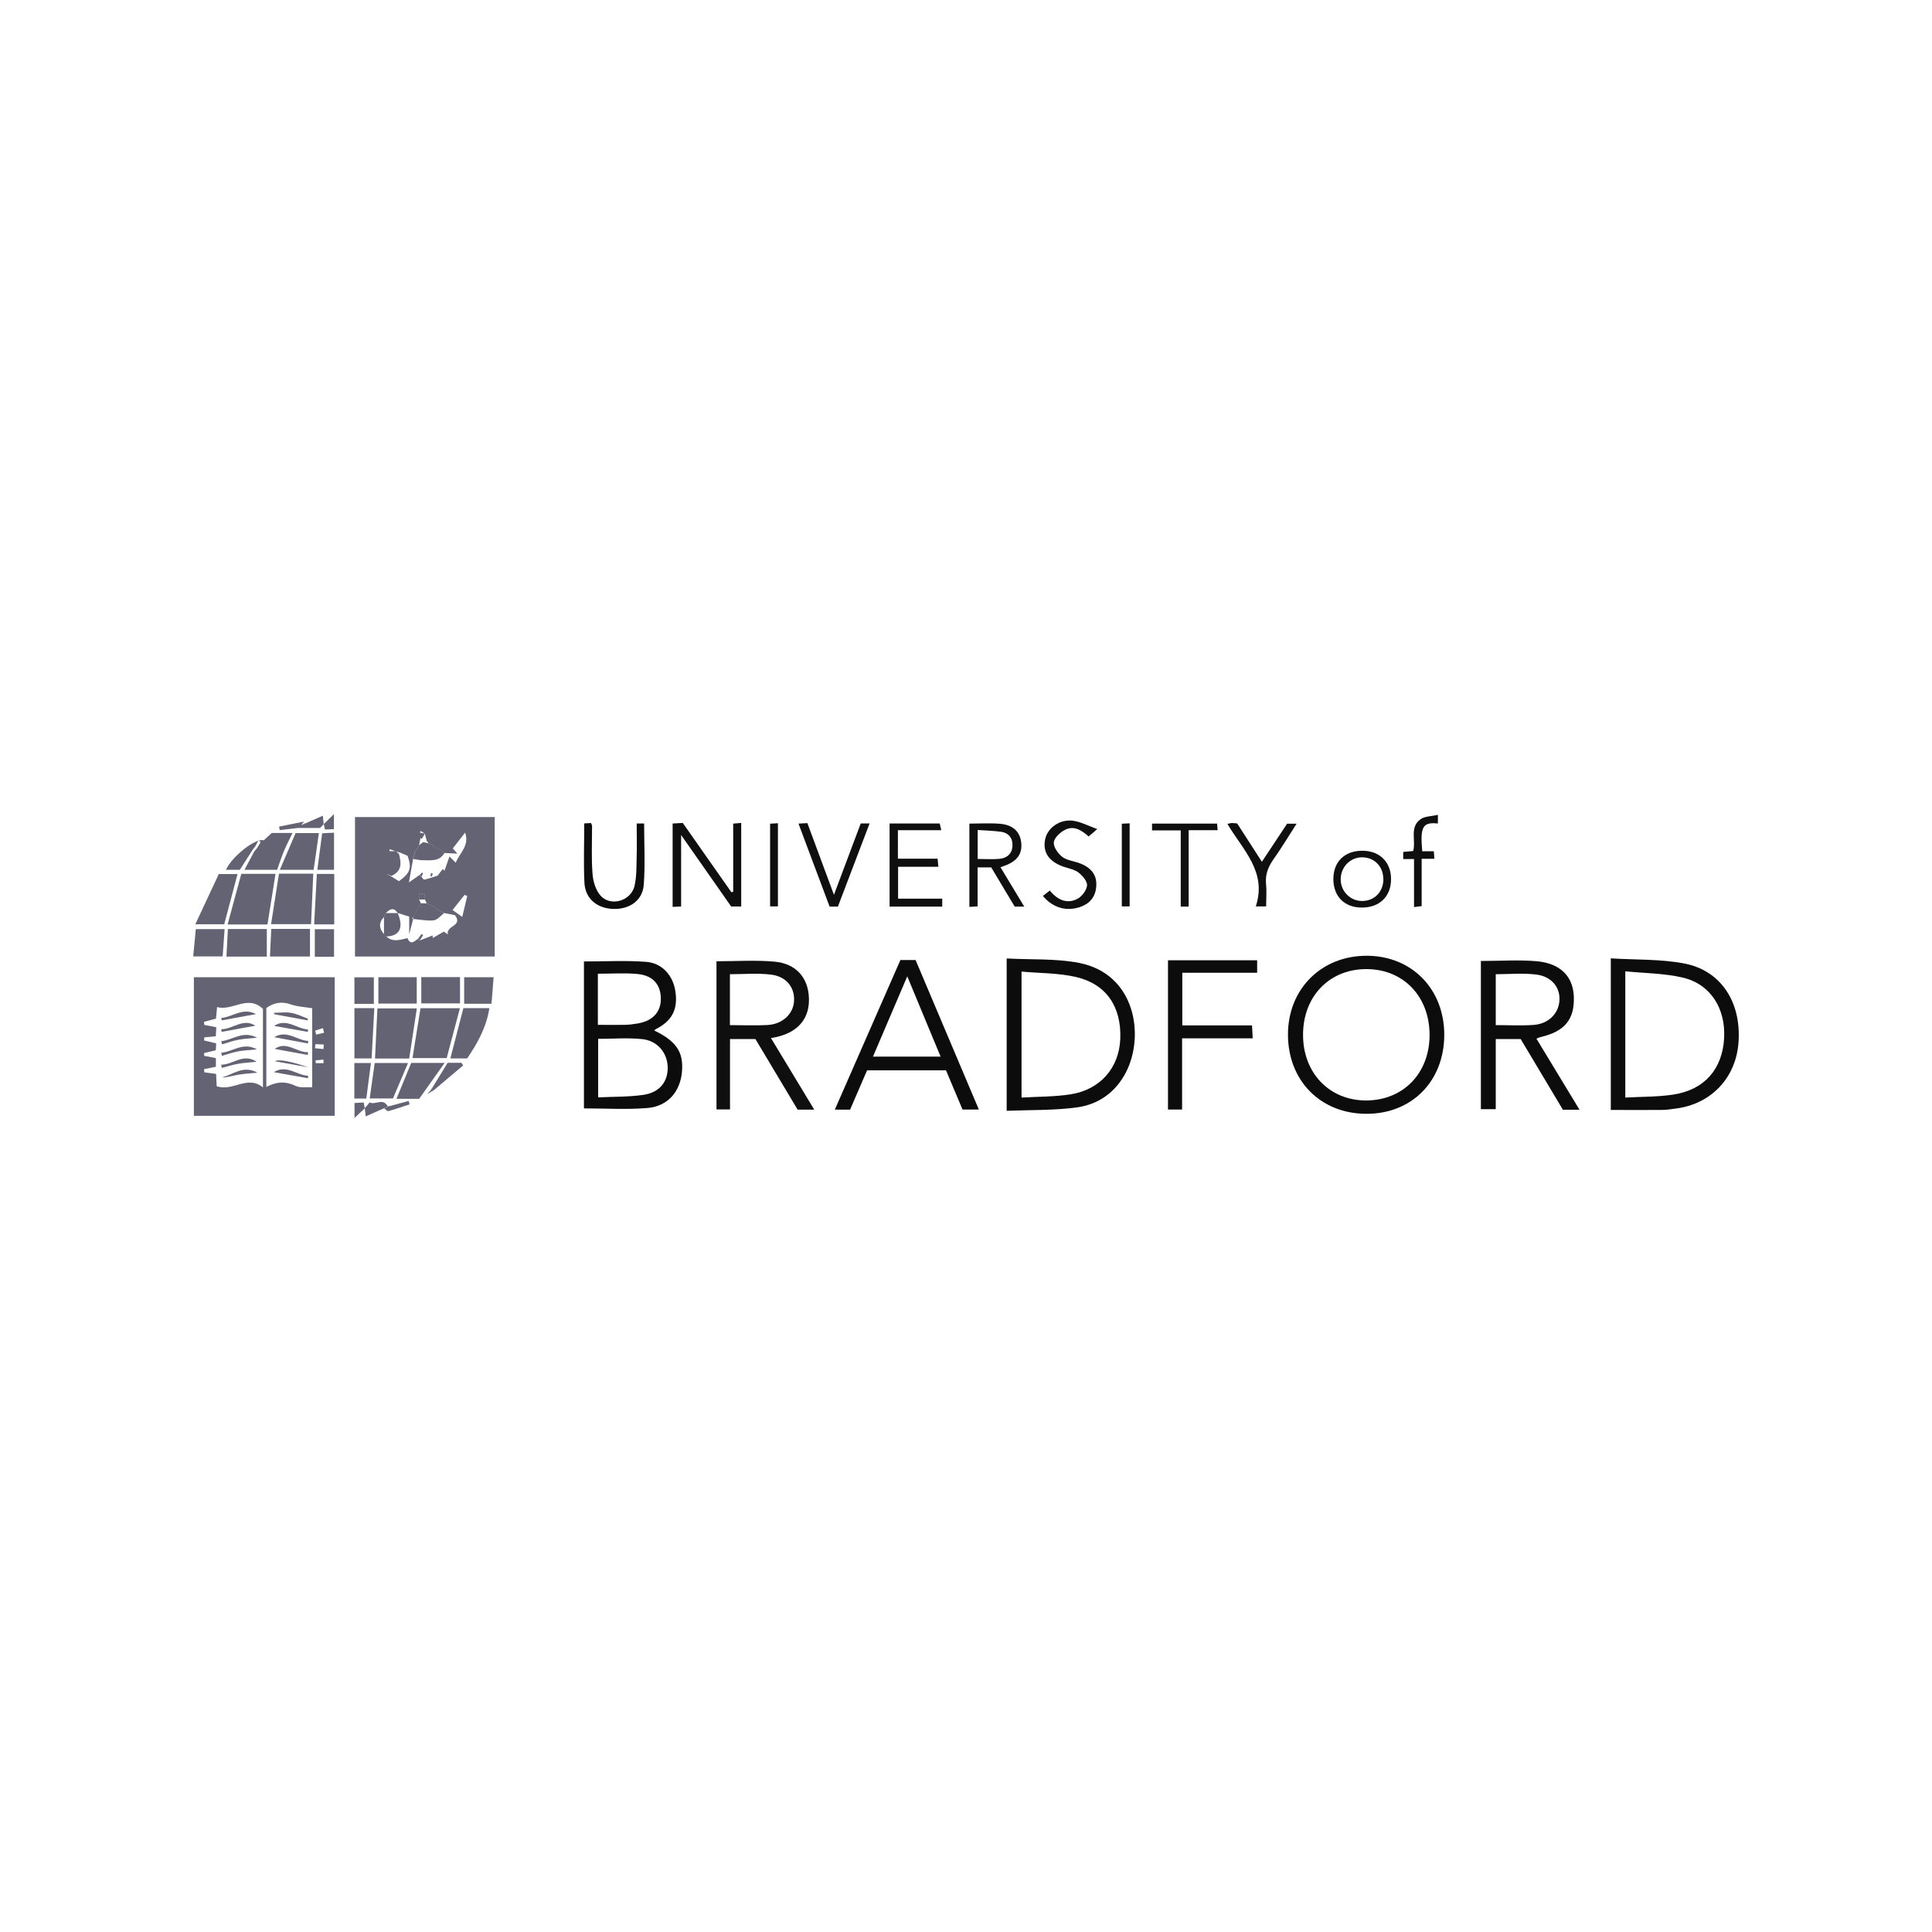 <?xml version="1.0" encoding="UTF-8"?>
<svg id="Layer_3" data-name="Layer 3" xmlns="http://www.w3.org/2000/svg" viewBox="0 0 200 200">
  <defs>
    <style>
      .cls-1 {
        fill: #0c0c0c;
      }

      .cls-2 {
        fill: #0f0f0f;
      }

      .cls-3 {
        fill: #646374;
      }
    </style>
  </defs>
  <path class="cls-3" d="m36.75,99.02v-14.44h14.46v14.44h-14.46Zm9.04-10.91c-.14-.07-.27-.13-.41-.2-.13-.07-.27-.13-.4-.2-.07-.07-.13-.14-.2-.21-.13-.07-.27-.13-.4-.2-.1-.12-.2-.24-.2-.24-.09-.35-.15-.55-.2-.76-.14-.09-.28-.19-.43-.28-.03.06-.05.12-.08.18.17.03.35.06.52.09-.11.18-.21.37-.32.55-.05-.03-.09-.05-.14-.08-.05.25-.1.49-.15.74-.07.13-.13.27-.2.4-.07.07-.14.13-.21.2-.07.26-.13.53-.2.79-.13.74-.27,1.49-.44,2.46.4-.28.76-.53,1.11-.78.06.06.13.13.19.19.1.11.22.32.29.3.41-.09.8-.23,1.38-.41.1-.13.32-.41.54-.7.11.13.21.23.17.19.19-.54.35-1.01.52-1.48l.65.65c.36-.98,1.45-1.74.97-3.12-.48.61-.88,1.13-1.28,1.64.16.18.3.33.49.54-.53-.03-.95-.05-1.37-.07-.07-.07-.13-.14-.2-.2Zm-2.39,5.81c-.07.07-.14.13-.21.2-.07.13-.13.27-.2.4-.07.13-.13.27-.2.4-.05.05-.09.1-.14.15.04.01.09.02.13.03-.14.54-.28,1.08-.42,1.62v-1.83c-.53-.17-.87-.27-1.2-.38-.4-.62-.8-.42-1.2,0-.07.14-.13.27-.2.41-.58.59-.53,1.19,0,1.79.07.07.13.13.2.2.69.68,1.46.37,2.22.2.3.75.69.37,1.07.08l.18.17c.45-.17.9-.34,1.36-.52,0,.03,0,.15,0,.28-.02.03-.05.06-.04.05,0,0,.01-.03.03-.06.36-.21.72-.41,1.17-.67-.01,0,.11.08.41.29-.21-.94,1.6-.84.74-1.99-.38-.08-.73-.15-1.09-.22-.14-.07-.27-.13-.41-.2-.14-.07-.27-.13-.41-.2l-.2-.2c-.13-.07-.27-.13-.4-.2-.14-.07-.27-.13-.41-.2-.07-.14-.13-.27-.2-.41,0-.2,0-.39,0-.59-.2,0-.4,0-.6,0,0,.2,0,.39,0,.59.07.14.13.27.2.41-.07.14-.13.27-.2.41Zm-2.42-5.82c.11.1.22.2.32.3.24.9.36,1.76-.79,2.28-.23-.11-.49-.23-.75-.36-.07-.47-.14-.95-.2-1.42.07-.08.13-.17.03-.03.03-.17.01-.06,0,.05.07.46.14.93.2,1.39.54.32,1.08.64,1.52.91,1.19-.89,1.33-1.36.88-2.63-.21-.09-.48-.21-.75-.32-.15-.05-.3-.09-.46-.14-.21-.07-.43-.15-.64-.22,0,.07-.02.13-.02.2.23,0,.45,0,.68,0Zm6.87,6.82c.18-.77.35-1.47.52-2.17-.09-.04-.19-.08-.28-.11-.42.52-.83,1.05-1.24,1.56.31.23.6.43,1,.72Z"/>
  <path class="cls-3" d="m20.07,115.51v-14.35h14.58v14.35h-14.58Zm2.36-3.07c1.66.6,3.19-1.2,4.79.13v-8.13c-1.58-1.51-3.15.26-4.75-.19-.04.48-.08.87-.11,1.2-.46.12-.85.22-1.24.33.01.11.02.21.03.32.39.08.79.15,1.24.24-.02.34-.03.65-.05.93-.46.05-.82.09-1.19.12,0,.11-.01.21-.02.32.4.1.8.19,1.25.3-.02.25-.03.5-.04.71-.45.11-.83.2-1.21.29,0,.1,0,.2.01.29.39.08.78.15,1.21.24v.89c-.45.09-.84.17-1.23.25.01.11.03.22.04.33.4.05.8.1,1.21.16.02.45.04.85.06,1.29Zm5.14-8.08v8.16c1.05-.56,2-.61,3.03-.11.48.23,1.14.11,1.72.14v-8.18c-.78-.13-1.52-.15-2.2-.39-.95-.33-1.76-.21-2.56.38Zm5.98,2.55c-.04-.16-.08-.32-.12-.48l-.81.27c.04.13.08.27.12.4.27-.06.54-.13.81-.19Zm-.06,1.69c0-.16.02-.31.03-.47-.29-.01-.58-.03-.87-.04-.01.14-.03.28-.04.42.29.03.58.06.88.09Zm0,1.46v-.37c-.28.03-.55.05-.82.08,0,.1.01.19.02.29h.81Z"/>
  <path class="cls-1" d="m67.7,106.66c2.32,1.13,3.06,2.23,2.9,4.26-.17,2.07-1.46,3.6-3.57,3.78-2.15.18-4.34.04-6.58.04v-15.21c2.17,0,4.31-.12,6.43.04,1.66.12,2.78,1.41,3.03,3.01.29,1.88-.31,3.07-1.98,3.94-.07.04-.14.1-.22.15Zm-5.78,6.94c1.63-.08,3.17-.04,4.68-.26,1.67-.24,2.54-1.35,2.52-2.84-.02-1.48-1.04-2.76-2.62-2.93-1.5-.16-3.03-.03-4.58-.03v6.06Zm-.03-7.51c1.03,0,1.93.02,2.83,0,.43-.01.86-.07,1.29-.14,1.55-.26,2.41-1.18,2.4-2.57-.01-1.44-.8-2.39-2.39-2.55-1.34-.13-2.71-.03-4.13-.03v5.3Z"/>
  <path class="cls-1" d="m166.75,114.91v-15.7c2.58.16,5.15.06,7.61.53,3.81.73,5.91,4.02,5.61,8.16-.26,3.69-2.85,6.41-6.52,6.86-.46.06-.93.14-1.4.14-1.74.02-3.48,0-5.31,0Zm1.49-1.29c1.73-.1,3.37-.06,4.98-.31,3.22-.49,5.08-2.63,5.26-5.83.17-3.08-1.4-5.6-4.28-6.28-1.92-.45-3.94-.45-5.95-.65v13.06Z"/>
  <path class="cls-1" d="m149.51,107.17c-.03,4.8-3.41,8.18-8.14,8.13-4.68-.04-8.02-3.43-8.04-8.16-.02-4.76,3.47-8.24,8.22-8.2,4.65.04,7.98,3.49,7.96,8.23Zm-1.52-.01c0-3.99-2.68-6.82-6.51-6.84-3.83-.02-6.57,2.79-6.59,6.76-.02,3.98,2.71,6.83,6.51,6.84,3.85,0,6.58-2.8,6.59-6.77Z"/>
  <path class="cls-1" d="m104.21,115v-15.78c2.54.14,5.08-.01,7.5.46,5.85,1.15,6.8,7.54,4.85,11.32-1.08,2.09-2.86,3.34-5.1,3.64-2.37.32-4.78.25-7.26.35Zm1.55-1.38c1.72-.1,3.4-.08,5.03-.33,3.09-.47,5.05-2.73,5.18-5.72.14-3.34-1.44-5.72-4.62-6.44-1.79-.41-3.69-.38-5.6-.55v13.05Z"/>
  <path class="cls-2" d="m74.17,99.51c2.01,0,4.02-.14,6.01.04,2.24.2,3.48,1.67,3.56,3.75.08,2.09-1.07,3.5-3.27,4.03-.16.04-.32.07-.66.13,1.5,2.49,2.96,4.91,4.48,7.41h-1.72c-1.43-2.4-2.9-4.85-4.37-7.31h-2.63v7.29h-1.4v-15.34Zm1.4,6.61c1.36,0,2.62.06,3.88-.01,1.57-.09,2.69-1.16,2.75-2.51.07-1.39-.79-2.51-2.38-2.71-1.4-.17-2.83-.04-4.26-.04v5.27Z"/>
  <path class="cls-1" d="m153.3,99.48c2.02,0,3.93-.14,5.82.03,2.43.23,3.71,1.58,3.8,3.62.1,2.39-.93,3.65-3.46,4.23-.09.02-.18.07-.41.16,1.48,2.45,2.95,4.87,4.46,7.36h-1.72c-1.44-2.42-2.91-4.87-4.37-7.32h-2.58v7.26h-1.54v-15.34Zm1.54,6.64c1.37,0,2.64.07,3.9-.02,1.53-.1,2.58-1.14,2.69-2.48.11-1.35-.76-2.52-2.36-2.73-1.39-.18-2.83-.04-4.23-.04v5.26Z"/>
  <path class="cls-1" d="m89.76,110.8c-.59,1.37-1.17,2.71-1.76,4.07h-1.58c2.28-5.2,4.53-10.33,6.79-15.49h1.57c2.16,5.1,4.34,10.25,6.55,15.48h-1.69c-.56-1.32-1.13-2.68-1.71-4.06h-8.17Zm7.61-1.42c-1.16-2.8-2.27-5.47-3.45-8.31-1.21,2.84-2.36,5.53-3.55,8.31h7Z"/>
  <path class="cls-1" d="m122.37,114.86h-1.46v-15.45h9.23v1.29h-7.75v5.45h7.22c.02.46.04.85.07,1.34h-7.31v7.37Z"/>
  <path class="cls-2" d="m70.5,93.84c-.36.02-.58.03-.87.04v-8.63c.3-.02.65-.04,1.05-.06,1.68,2.4,3.35,4.78,5.03,7.17.06-.02.12-.03.19-.05v-7.05c.33-.03.55-.05.83-.07v8.65h-1.04c-1.65-2.36-3.33-4.75-5.18-7.4v7.4Z"/>
  <path class="cls-3" d="m28.88,90.44h3.55c-.08,1.76-.15,3.46-.23,5.23h-4.14c.27-1.75.54-3.47.82-5.23Z"/>
  <path class="cls-3" d="m42.36,109.58h-3.54c.08-1.75.17-3.44.25-5.19h4.08c-.26,1.74-.52,3.45-.79,5.19Z"/>
  <path class="cls-2" d="m103.57,89.78c.83,1.38,1.62,2.68,2.46,4.07h-.99c-.82-1.37-1.62-2.71-2.43-4.06h-1.41v4.04c-.33.02-.57.03-.85.05v-8.62c1.07,0,2.14-.07,3.2.02,1.33.12,2.05.83,2.17,1.96.12,1.14-.42,1.91-1.7,2.37-.13.05-.25.09-.45.17Zm-2.36-.86c.77,0,1.5.05,2.22-.01.78-.06,1.33-.51,1.38-1.32.05-.79-.36-1.36-1.17-1.48-.8-.12-1.61-.13-2.43-.19v3Z"/>
  <path class="cls-3" d="m42.7,109.53c.28-1.77.55-3.44.83-5.16h4.08c-.48,1.79-.93,3.5-1.37,5.16h-3.53Z"/>
  <path class="cls-3" d="m28.52,90.46c-.28,1.77-.55,3.5-.83,5.24h-4.13c.49-1.81.95-3.52,1.42-5.24h3.54Z"/>
  <path class="cls-2" d="m92.09,93.86v-8.61h5.19c.04.16.09.36.16.69h-4.49v2.95h4.11c.03.3.05.52.08.84h-4.17v3.3h4.57v.82h-5.45Z"/>
  <path class="cls-2" d="m113.59,85.83c-.47.4-.67.57-.9.76-.72-.65-1.53-1.16-2.45-.68-.5.26-1.1.81-1.15,1.29-.05.47.42,1.14.86,1.49.44.35,1.1.43,1.67.62,1.35.46,1.97,1.28,1.86,2.49-.1,1.21-.85,1.96-2.19,2.23-1.23.24-2.42-.2-3.33-1.28.23-.18.45-.35.71-.56.78.93,1.73,1.43,2.84.87.48-.24.97-.89,1.02-1.39.04-.43-.47-1.03-.89-1.35-.43-.33-1.04-.42-1.58-.61-1.51-.54-2.15-1.53-1.86-2.86.26-1.18,1.55-2.09,2.93-1.88.78.12,1.51.51,2.47.86Z"/>
  <path class="cls-1" d="m65.91,85.25h.77c0,2.13.12,4.26-.04,6.36-.13,1.64-1.52,2.56-3.22,2.48-1.65-.08-2.84-1.08-2.92-2.71-.1-2.02-.02-4.05-.02-6.14.25-.01.47-.03.7-.04.04.12.11.21.11.3,0,1.66-.08,3.34.05,4.99.06.78.34,1.69.84,2.24,1.04,1.15,3.13.54,3.5-1,.24-1.02.2-2.11.23-3.17.03-1.09,0-2.18,0-3.32Z"/>
  <path class="cls-2" d="m89.1,85.24h.92c-1.11,2.92-2.19,5.75-3.28,8.61h-.86c-1.06-2.83-2.12-5.65-3.22-8.59.36-.02.63-.04.92-.05.91,2.45,1.8,4.84,2.75,7.42.96-2.56,1.86-4.96,2.77-7.38Z"/>
  <path class="cls-3" d="m26.15,87.98c-.43.67-.86,1.34-1.32,2.06h-1.44c.62-1.39,3.1-3.33,3.91-3.05.26-.24.53-.49.83-.76h2.15c-.33.69-.65,1.3-.91,1.93-.25.61-.45,1.24-.68,1.88h-3.38c.37-.7.69-1.3,1.01-1.9.09-.11.19-.22.28-.33.05-.08.1-.16.15-.24.08-.13.16-.26.23-.4-.08-.06-.15-.13-.23-.19-.07.14-.13.28-.2.42-.05.08-.1.16-.14.24-.09.11-.17.23-.26.34Z"/>
  <path class="cls-2" d="m122.23,85.96h-2.97v-.7h6.73c.02.21.03.39.06.68h-3v7.91h-.82v-7.89Z"/>
  <path class="cls-2" d="m134.23,85.26c-.84,1.3-1.57,2.52-2.39,3.68-.56.79-.88,1.59-.78,2.58.08.75.01,1.52.01,2.31h-1.07c1.18-3.59-1.34-5.84-2.94-8.54.19-.04.33-.09.48-.09.16,0,.33.03.53.04.83,1.28,1.66,2.57,2.56,3.97.89-1.35,1.75-2.64,2.61-3.94h.98Z"/>
  <path class="cls-2" d="m141.07,88.07c1.77.01,2.94,1.19,2.93,2.95,0,1.79-1.21,2.95-3.05,2.93-1.78-.01-2.92-1.16-2.92-2.95,0-1.81,1.18-2.95,3.04-2.93Zm2.13,2.94c0-1.3-.9-2.24-2.16-2.26-1.23-.02-2.21.95-2.25,2.21-.04,1.28.98,2.33,2.25,2.31,1.26-.02,2.16-.96,2.17-2.26Z"/>
  <path class="cls-3" d="m20.22,95.68c.86-1.85,1.67-3.57,2.43-5.2h1.94c-.46,1.74-.91,3.43-1.38,5.2h-3Z"/>
  <path class="cls-3" d="m47.97,104.36h2.69c-.3,1.96-1.21,3.61-2.3,5.21h-1.74c.45-1.74.89-3.42,1.35-5.21Z"/>
  <path class="cls-3" d="m23.44,99.03c.05-.99.1-1.9.15-2.86h4.03v2.86h-4.19Z"/>
  <path class="cls-3" d="m27.95,99.02c.04-.99.09-1.9.13-2.86h4.01v2.86h-4.14Z"/>
  <path class="cls-3" d="m32.47,90.04h-3.5c.58-1.35,1.11-2.6,1.63-3.8h2.41c-.18,1.27-.36,2.48-.54,3.8Z"/>
  <path class="cls-3" d="m34.6,90.47v5.22h-2.08c.09-1.72.18-3.43.28-5.22h1.8Z"/>
  <path class="cls-3" d="m36.69,104.36h2.06c-.09,1.74-.18,3.44-.28,5.21h-1.78v-5.21Z"/>
  <path class="cls-3" d="m43.61,103.87v-2.72h4.01v2.72h-4.01Z"/>
  <path class="cls-3" d="m43.14,101.16v2.73h-3.97v-2.73h3.97Z"/>
  <path class="cls-3" d="m43.4,113.75h-2.36c.51-1.24,1.01-2.45,1.53-3.72h3.46c-.96,1.35-1.82,2.56-2.64,3.72Z"/>
  <path class="cls-3" d="m42.24,110.04c-.56,1.32-1.07,2.51-1.56,3.67h-2.41c.17-1.24.34-2.42.52-3.67h3.45Z"/>
  <path class="cls-2" d="m148.86,85.25c-1.59-.17-1.86.33-1.63,2.87h1.2c.02.29.04.5.06.78h-1.32v4.9c-.28.03-.49.06-.79.1v-4.97h-1.12v-.74c.32-.03.65-.06,1.03-.09.31-1.08-.41-2.47.77-3.3.44-.31,1.11-.29,1.79-.45v.89Z"/>
  <path class="cls-3" d="m20,99.01c.09-.96.18-1.87.27-2.83h2.98c-.07.94-.13,1.84-.2,2.83h-3.05Z"/>
  <path class="cls-2" d="m80.53,93.83h-.81v-8.56c.25-.01.51-.03.81-.05v8.61Z"/>
  <path class="cls-2" d="m116.94,93.83h-.81v-8.56c.25-.01.52-.03.81-.04v8.6Z"/>
  <path class="cls-3" d="m48.05,103.91v-2.75h3.05c-.07.94-.15,1.83-.22,2.75h-2.83Z"/>
  <path class="cls-3" d="m34.58,99.04h-1.99v-2.85h1.99v2.85Z"/>
  <path class="cls-3" d="m34.59,90.04h-1.74c.17-1.27.33-2.47.5-3.78.42-.02.8-.04,1.23-.06v3.84Z"/>
  <path class="cls-3" d="m38.7,103.92h-2.01v-2.75h2.01v2.75Z"/>
  <path class="cls-3" d="m37.92,113.72h-1.24v-3.68h1.72c-.15,1.19-.31,2.38-.48,3.68Z"/>
  <path class="cls-3" d="m31.61,85.24c.57-.25,1.14-.5,1.81-.8.04.42.07.65.09.88,0,0,.01-.02.01-.02-.17.18-.34.36-.38.41h-2.29c-.46.05-1.17.14-1.89.22-.02-.12-.05-.24-.07-.36.86-.17,1.72-.35,2.58-.52-.05.07-.11.14-.29.37.27-.13.35-.16.43-.2Z"/>
  <path class="cls-3" d="m44.72,112.66c.54-.88,1.08-1.75,1.62-2.64h1.43l.18.27c-1.02.86-2.04,1.72-3.06,2.58-.06-.07-.12-.14-.18-.21Z"/>
  <path class="cls-3" d="m37.75,114.73c.16-.19.32-.37.52-.61.57.31,1.4-.52,1.88.43l.02-.02-.42.2h0c-.59.26-1.19.52-1.89.84-.05-.44-.08-.65-.1-.86,0,0-.01.02-.01.02Z"/>
  <path class="cls-3" d="m37.77,114.72c-.29.27-.58.54-1.07,1.01v-1.55c.31-.02.62-.03.95-.05.04.24.07.42.11.6,0,0,.01-.02.01-.02Z"/>
  <path class="cls-3" d="m33.51,85.32c.29-.29.58-.57,1.06-1.05v1.56c-.31.01-.6.03-.93.04-.05-.22-.08-.39-.12-.57,0,0-.01.02-.01.02Z"/>
  <path class="cls-3" d="m40.15,114.55l2.15-.58c.03.12.07.23.1.35-.73.24-1.45.5-2.19.7-.12.03-.3-.19-.45-.29,0,0,0,.01,0,.01.14-.07.28-.14.42-.2l-.02.02Z"/>
  <path class="cls-3" d="m44.9,112.87c-.08.04-.16.09-.24.13-.04-.04-.07-.07-.11-.11.06-.08.11-.16.17-.24.06.07.12.14.18.21Z"/>
  <path class="cls-3" d="m44.66,113c-.06.04-.13.08-.44.27.24-.27.28-.32.33-.38.04.04.07.07.11.11Z"/>
  <path class="cls-3" d="m44.8,87.5c.07.07.13.13.2.2.13.07.27.13.4.2.14.07.27.13.41.2.07.07.13.13.2.2-.53.92-1.44.74-2.27.75-.32,0-.65-.09-.97-.13.07-.27.14-.55.2-.82.07-.07.13-.13.2-.2.07-.13.13-.27.2-.4.15-.11.3-.22.44-.33.21.05.39.09.58.13.14.07.27.13.41.2Z"/>
  <path class="cls-3" d="m44.81,90.45c-.04.1-.09.19-.13.29-.04-.01-.08-.02-.12-.03.02-.12.04-.24.06-.35.06.03.13.06.19.09Z"/>
  <path class="cls-3" d="m43.45,90.58c.07-.08.15-.16.22-.25.04.02.08.04.12.06-.05.12-.1.25-.14.37-.06-.06-.13-.13-.19-.19Z"/>
  <path class="cls-3" d="m42.77,95.12c0-.07,0-.14,0-.21.07-.13.13-.27.2-.4.07-.13.13-.27.2-.4.07-.07.14-.13.2-.2.07-.13.13-.27.2-.4.21,0,.41,0,.62,0,.13.07.27.13.4.2.13.07.27.13.4.2.07.07.13.13.2.2.13.07.27.13.4.2.13.07.27.13.4.2-.36.27-.7.71-1.08.76-.71.08-1.44-.08-2.16-.14Z"/>
  <path class="cls-3" d="m43.26,97.2c.12-.17.25-.34.37-.51.06.04.12.08.18.11-.12.19-.25.38-.37.57-.06-.06-.12-.11-.18-.17Z"/>
  <path class="cls-3" d="m42.17,97.13c.07-.14.14-.28.21-.42-.07.14-.14.28-.21.42Z"/>
  <path class="cls-3" d="m39.95,96.93c-.07-.07-.13-.13-.2-.2,0-.6,0-1.21,0-1.81.07-.13.13-.27.2-.4.41,0,.81,0,1.22,0,.65,1.52.2,2.41-1.22,2.42Z"/>
  <path class="cls-3" d="m43.37,92.5c.21,0,.41,0,.62,0,0,.21,0,.41,0,.62-.21,0-.41,0-.62,0,0-.21,0-.41,0-.62Z"/>
  <path class="cls-3" d="m22.91,107.78c1.17-.11,2.22-1.13,3.71-.36-.79.08-1.39.11-1.97.22-.57.11-1.12.31-1.67.47-.02-.11-.04-.21-.07-.32Z"/>
  <path class="cls-3" d="m22.9,110.21c1.2.03,2.26-1.23,3.66-.3-.72.08-1.34.11-1.94.22-.56.1-1.11.28-1.66.42-.02-.11-.04-.23-.06-.34Z"/>
  <path class="cls-3" d="m22.91,105.38c1.17-.09,2.22-1.14,3.59-.4-1.25.23-2.4.44-3.55.65-.01-.08-.02-.17-.03-.25Z"/>
  <path class="cls-3" d="m22.91,106.54c1.18.02,2.25-1.19,3.53-.36-1.2.22-2.35.43-3.5.64-.01-.09-.02-.19-.03-.28Z"/>
  <path class="cls-3" d="m22.91,108.97c1.17-.06,2.22-1.15,3.69-.34-.78.08-1.38.1-1.96.21-.57.11-1.12.3-1.67.46-.02-.11-.04-.22-.06-.33Z"/>
  <path class="cls-3" d="m26.65,111.04c-.86.09-1.47.12-2.08.23-.54.1-1.06.28-1.62.27,1.14-.27,2.21-1.32,3.7-.5Z"/>
  <path class="cls-3" d="m31.86,106.82c-1.15-.2-2.3-.41-3.49-.62,1.28-.84,2.34.3,3.52.37,0,.08-.02.17-.03.25Z"/>
  <path class="cls-3" d="m28.34,110.99c1.32-.83,2.38.33,3.56.37,0,.09-.02.17-.02.26-1.15-.2-2.31-.41-3.53-.63Z"/>
  <path class="cls-3" d="m31.85,105.63c-1.15-.21-2.29-.42-3.44-.63-.02-.05-.04-.1-.06-.15.59-.01,1.2-.11,1.78,0,.6.1,1.16.39,1.74.6,0,.06-.01.13-.02.19Z"/>
  <path class="cls-3" d="m28.39,107.37c1.29-.8,2.35.33,3.52.39-.01.09-.02.17-.03.26-1.14-.21-2.29-.42-3.49-.65Z"/>
  <path class="cls-3" d="m28.46,109.86q.57-.35,3.43.62c-1.15-.21-2.3-.41-3.43-.62Z"/>
  <path class="cls-3" d="m28.43,108.58c1.24-.87,2.29.4,3.46.34-.01.1-.02.19-.03.29-1.14-.21-2.27-.42-3.43-.63Z"/>
</svg>